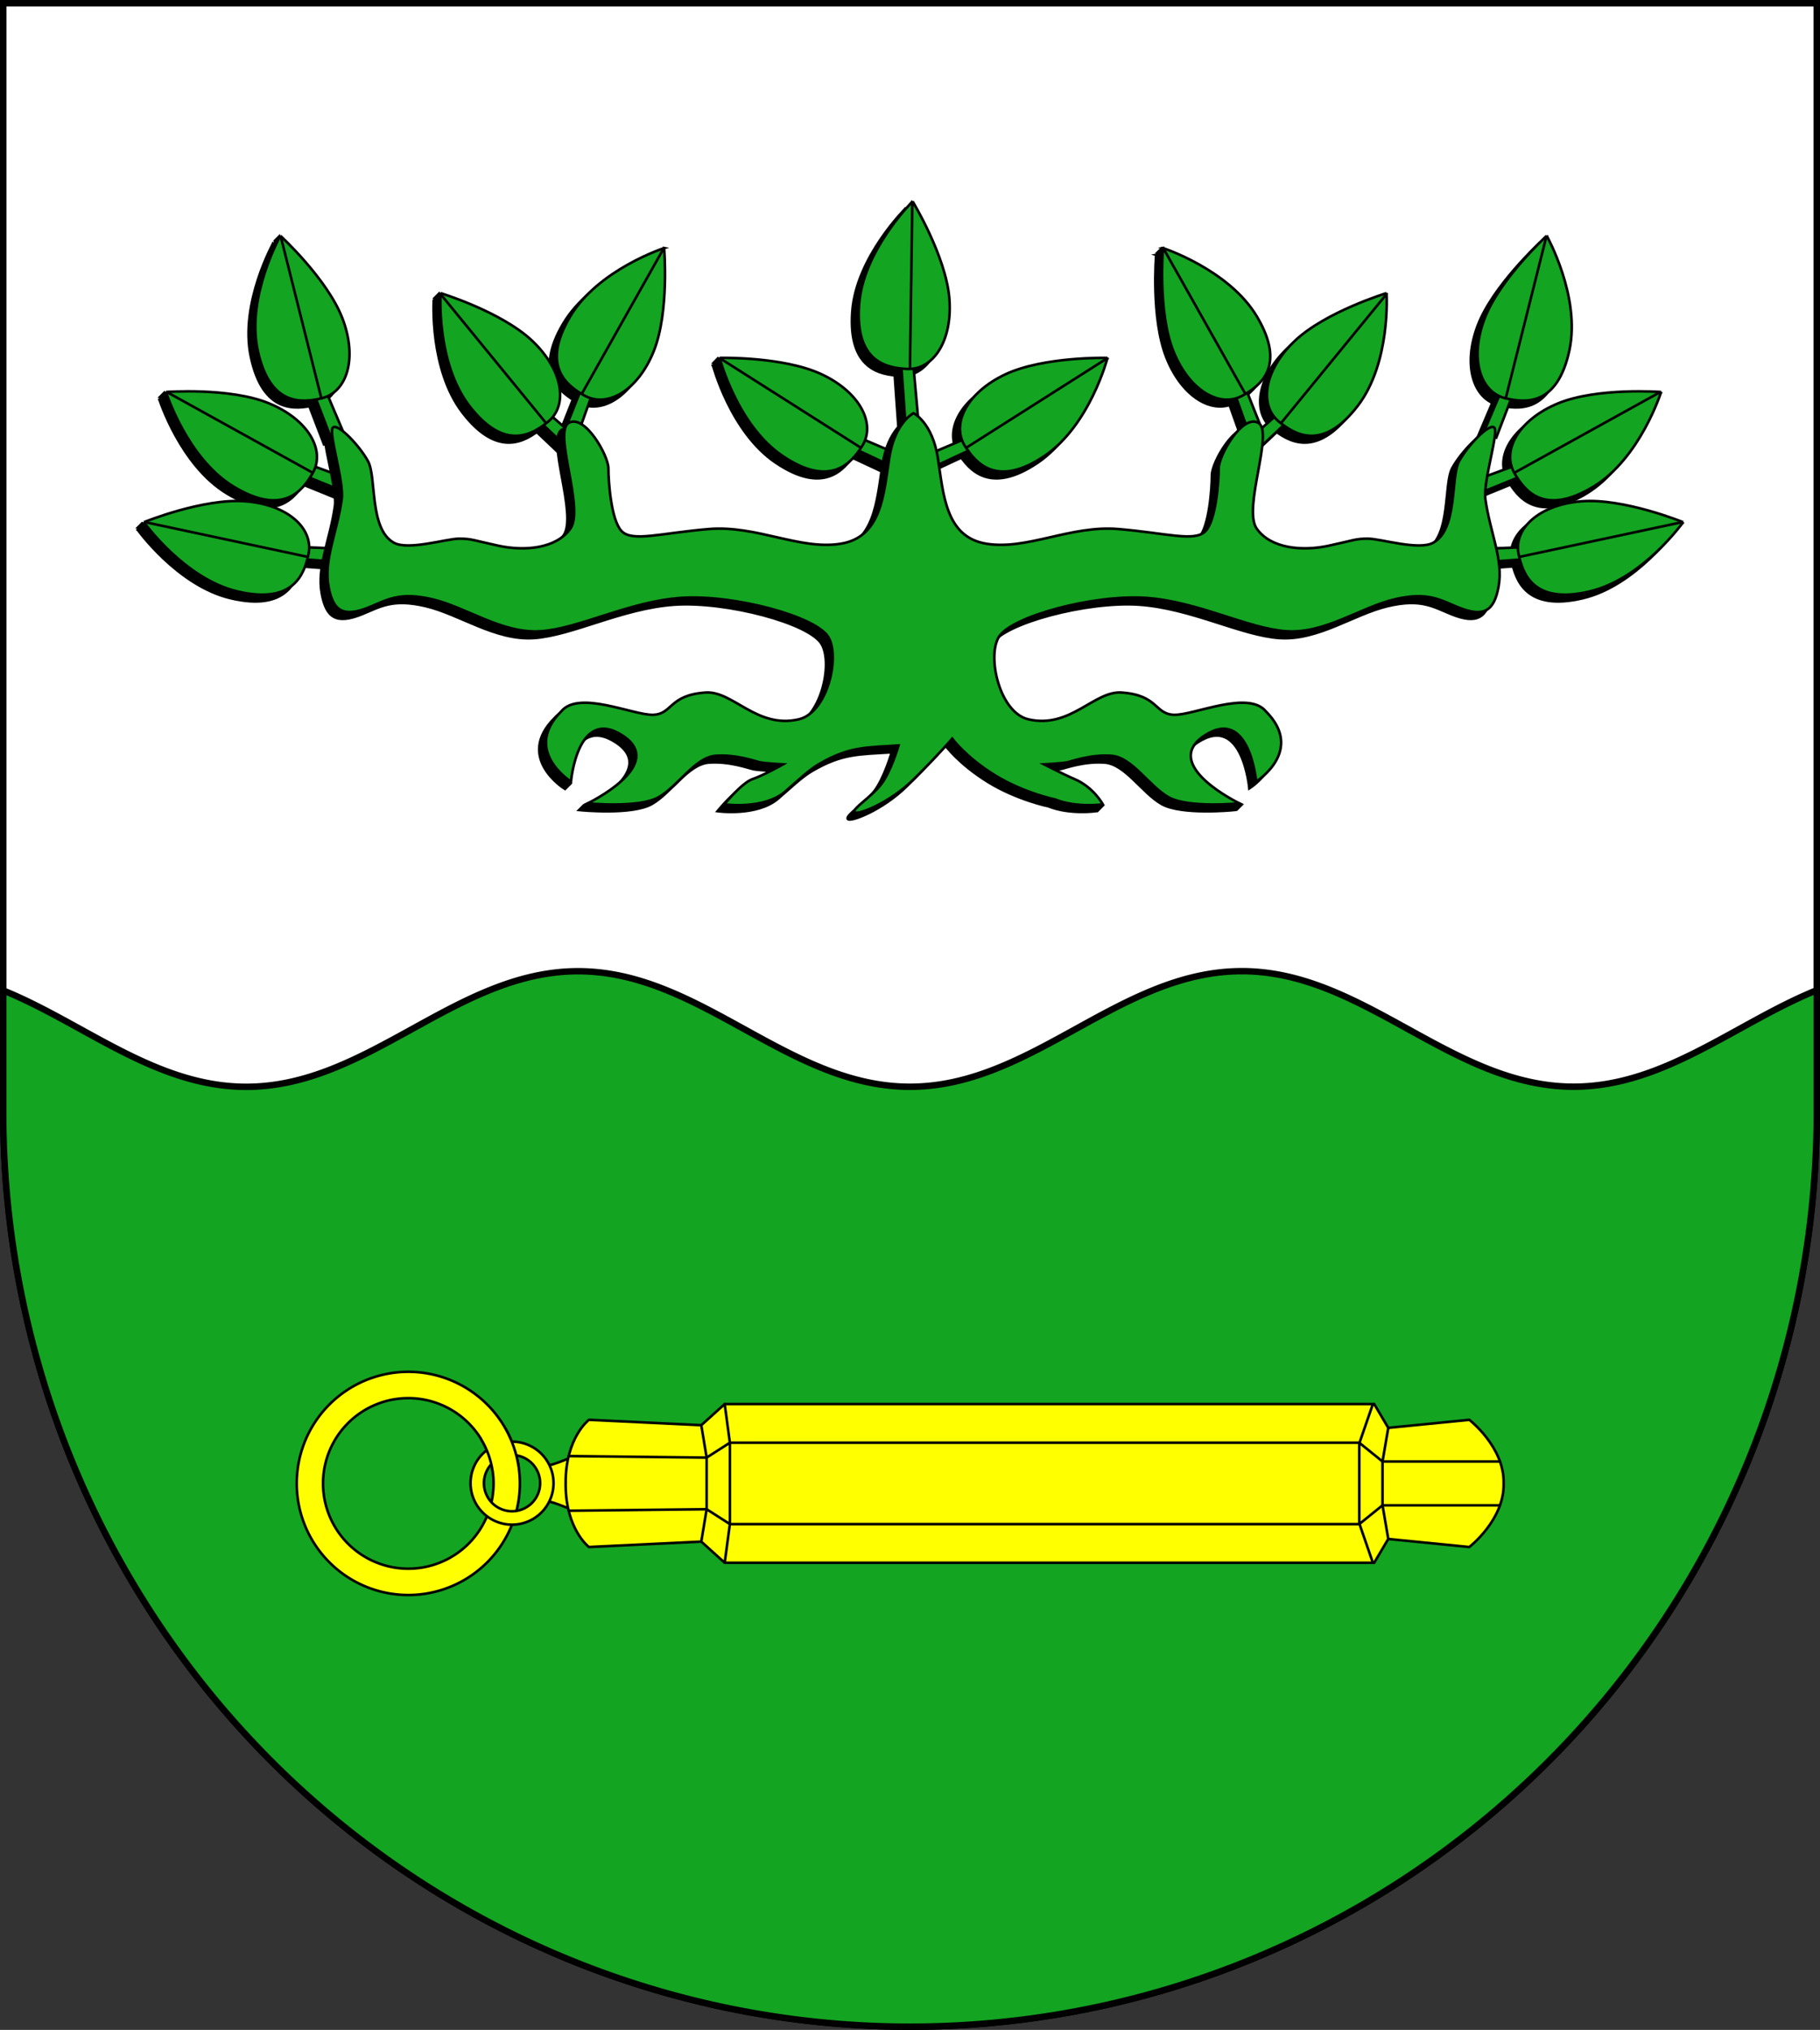 <?xml version="1.0" encoding="UTF-8" standalone="no"?>
<!-- Created with Inkscape (http://www.inkscape.org/) -->

<svg
   width="141.449mm"
   height="157.737mm"
   viewBox="0 0 141.449 157.737"
   version="1.1"
   id="svg7777"
   inkscape:version="1.2.2 (732a01da63, 2022-12-09)"
   sodipodi:docname="Wappen Offenbüttel2.svg"
   xmlns:inkscape="http://www.inkscape.org/namespaces/inkscape"
   xmlns:sodipodi="http://sodipodi.sourceforge.net/DTD/sodipodi-0.dtd"
   xmlns="http://www.w3.org/2000/svg"
   xmlns:svg="http://www.w3.org/2000/svg">
  <rect x="0" y="0" width="141.449" height="157.737" fill="#333333" stroke="none"/>
  <sodipodi:namedview
     id="namedview7779"
     pagecolor="#ffffff"
     bordercolor="#666666"
     borderopacity="1.0"
     inkscape:showpageshadow="2"
     inkscape:pageopacity="0.0"
     inkscape:pagecheckerboard="0"
     inkscape:deskcolor="#d1d1d1"
     inkscape:document-units="mm"
     showgrid="false"
     inkscape:zoom="0.89785998"
     inkscape:cx="267.85914"
     inkscape:cy="299.0444"
     inkscape:current-layer="layer1"
     showguides="true" />
  <defs
     id="defs7774" />
  <g
     inkscape:label="Ebene 1"
     inkscape:groupmode="layer"
     id="layer1"
     transform="translate(-540.894,-72.148)">
    <g
       id="g9380">
      <path
         id="path6201"
         style="fill:#ffffff;fill-opacity:1;stroke:#000000;stroke-width:0.5;stroke-linecap:round;stroke-dasharray:none"
         d="m 541.144,72.398 v 86.134 a 70.475,71.104 0 0 0 70.475,71.104 70.475,71.104 0 0 0 70.474,-71.104 V 72.398 Z" />
      <path
         id="path845"
         style="fill:#13a421;fill-opacity:1;stroke:#000000;stroke-width:0.5;stroke-dasharray:none"
         d="m 637.4,147.615 c -9.493,7.8e-4 -16.295,8.98 -25.788,8.981 -9.493,7.8e-4 -16.299,-8.978 -25.792,-8.977 -9.493,7.9e-4 -16.294,8.981 -25.787,8.981 -7.043,6.6e-4 -12.609,-4.937 -18.889,-7.487 v 9.418 a 70.475,71.104 0 0 0 70.475,71.104 70.475,71.104 0 0 0 70.474,-71.104 v -9.438 c -6.285,2.55 -11.852,7.497 -18.901,7.498 -9.493,8.9e-4 -16.3,-8.978 -25.792,-8.977 z" />
      <g
         id="g1633"
         transform="rotate(-90,467.418,15.821)">
        <g
           id="g1592">
          <path
             id="path1539"
             style="fill:#ffff00;stroke:#000000;stroke-width:0.2;stroke-linecap:round;stroke-dasharray:none"
             d="m 294.404,131.412 c 0,0 0.236,0.079 -0.236,1.337 -0.472,1.258 -0.826,2.025 -0.826,2.025 h 2.477 2.477 c 0,0 -0.354,-0.767 -0.826,-2.025 -0.472,-1.258 -0.236,-1.337 -0.236,-1.337 l -1.416,0.512 z" />
          <path
             id="path1346"
             style="fill:#ffff00;stroke:#000000;stroke-width:0.2;stroke-linecap:round;stroke-dasharray:none"
             d="m 295.656,133.259 c -3.419,0.029 -4.777,1.808 -4.777,1.808 l 0.419,8.734 4.523,1.308 4.523,-1.308 0.419,-8.734 c 0,0 -1.402,-1.835 -4.942,-1.808 -0.055,-4.4e-4 -0.11,-4.6e-4 -0.164,0 z" />
          <path
             id="path1137"
             style="fill:#ffff00;stroke:#000000;stroke-width:0.2;stroke-linecap:round;stroke-dasharray:none"
             d="m 295.82,195.747 -4.317,1.444 -0.625,6.298 c 0,0 2.111,2.739 4.942,2.67 2.831,0.07 4.942,-2.67 4.942,-2.67 l -0.625,-6.298 z"
             sodipodi:nodetypes="ccccccc" />
          <path
             style="fill:#ffff00;stroke:none;stroke-width:0.2;stroke-linecap:round;stroke-dasharray:none"
             d="m 289.636,195.998 3.038,-1.042 6.273,-0.029 3.028,1.052 0.01,0.118 -1.878,1.091 -8.558,0.027 -1.727,-1.079 -0.167,-0.02 z"
             id="path1260"
             sodipodi:nodetypes="cccccccccc" />
          <path
             id="path980"
             style="fill:#ffff00;stroke:#000000;stroke-width:0.2;stroke-linecap:round;stroke-dasharray:none"
             d="m 291.297,143.801 -1.643,1.819 v 50.376 l 3.059,-1.057 h 3.107 3.107 l 3.059,1.057 v -50.376 l -1.643,-1.819 -2.517,0.415 h -2.006 -2.006 z" />
          <path
             style="fill:none;stroke:#000000;stroke-width:0.2;stroke-linecap:round;stroke-dasharray:none"
             d="m 301.986,145.619 -3.003,0.404 h -3.162 -3.162 l -3.003,-0.404"
             id="path991"
             sodipodi:nodetypes="ccccc" />
          <path
             style="fill:none;stroke:#000000;stroke-width:0.2;stroke-linecap:round;stroke-dasharray:none"
             d="m 293.815,144.215 -1.157,1.808 v 48.935"
             id="path1103" />
          <path
             style="fill:none;stroke:#000000;stroke-width:0.2;stroke-linecap:round;stroke-dasharray:none"
             d="m 297.826,144.215 1.157,1.808 v 48.935"
             id="path1105"
             inkscape:transform-center-x="-2.5839058"
             inkscape:transform-center-y="2.1630032" />
          <path
             style="fill:none;stroke:#000000;stroke-width:0.2;stroke-linecap:round;stroke-dasharray:none"
             d="m 301.986,196.1 -1.849,1.091 -2.614,-0.445 h -1.702 -1.702 l -2.614,0.445 -1.849,-1.091"
             id="path1111"
             sodipodi:nodetypes="ccccccc" />
          <path
             style="fill:none;stroke:#000000;stroke-width:0.2;stroke-linecap:round;stroke-dasharray:none"
             d="m 292.658,194.938 1.46,1.808"
             id="path1113" />
          <path
             style="fill:none;stroke:#000000;stroke-width:0.2;stroke-linecap:round;stroke-dasharray:none"
             d="m 298.982,194.938 -1.46,1.808"
             id="path1115"
             inkscape:transform-center-x="-2.4322758"
             inkscape:transform-center-y="3.1701829" />
          <path
             style="fill:none;stroke:#000000;stroke-width:0.2;stroke-linecap:round;stroke-dasharray:none"
             d="m 294.118,196.746 v 9.127"
             id="path1318" />
          <path
             style="fill:none;stroke:#000000;stroke-width:0.2;stroke-linecap:round;stroke-dasharray:none"
             d="m 297.522,196.746 v 9.127"
             id="path1320"
             inkscape:transform-center-x="-1.7022908"
             inkscape:transform-center-y="-0.27808622" />
          <path
             style="fill:none;stroke:#000000;stroke-width:0.2;stroke-linecap:round;stroke-dasharray:none"
             d="m 293.815,144.216 -0.118,-10.722"
             id="path1356" />
          <path
             style="fill:none;stroke:#000000;stroke-width:0.2;stroke-linecap:round;stroke-dasharray:none"
             d="m 297.826,144.216 0.118,-10.722"
             id="path1358"
             inkscape:transform-center-x="-2.0643458"
             inkscape:transform-center-y="1.6129001" />
          <path
             id="path1438"
             style="fill:#ffff00;stroke:#000000;stroke-width:0.2;stroke-linecap:round;stroke-dasharray:none"
             d="m 295.82,112.358 a 8.672,8.672 0 0 0 -8.672,8.672 8.672,8.672 0 0 0 8.672,8.672 8.672,8.672 0 0 0 8.672,-8.672 8.672,8.672 0 0 0 -8.672,-8.672 z m 0,2.045 a 6.627,6.627 0 0 1 6.626,6.626 6.627,6.627 0 0 1 -6.626,6.626 6.627,6.627 0 0 1 -6.626,-6.626 6.627,6.627 0 0 1 6.626,-6.626 z" />
          <path
             id="path1495"
             style="fill:#ffff00;stroke:#000000;stroke-width:0.2;stroke-linecap:round;stroke-dasharray:none"
             d="m 295.84,125.867 a 3.225,3.225 0 0 0 -3.225,3.225 3.225,3.225 0 0 0 3.225,3.225 3.225,3.225 0 0 0 3.225,-3.225 3.225,3.225 0 0 0 -3.225,-3.225 z m 0,1.042 a 2.183,2.183 0 0 1 2.183,2.183 2.183,2.183 0 0 1 -2.183,2.183 2.183,2.183 0 0 1 -2.183,-2.183 2.183,2.183 0 0 1 2.183,-2.183 z" />
          <path
             id="path1500"
             style="fill:#ffff00;stroke:#000000;stroke-width:0.2;stroke-linecap:round;stroke-dasharray:none"
             d="m 299.294,126.666 c -0.785,0.483 -1.662,0.798 -2.575,0.923 l 0.46,2.006 c 1.009,-0.16 1.982,-0.498 2.874,-0.997"
             sodipodi:nodetypes="cccc" />
          <path
             style="fill:#ffff00;stroke:none;stroke-width:0.2;stroke-linecap:round;stroke-dasharray:none"
             d="m 296.581,127.713 c 0.007,0 0.353,-0.052 0.353,-0.052 l 0.368,1.812 -0.338,0.053 z"
             id="path1505" />
        </g>
      </g>
      <g
         id="g9242">
        <g
           id="g6016"
           transform="translate(507.556,1.295)">
          <g
             id="g5867">
            <g
               id="g5779"
               transform="rotate(-26.505,87.77,48.703)"
               style="fill:#000000;fill-opacity:1;stroke:#000000">
              <path
                 style="fill:#000000;fill-opacity:1;stroke:#000000;stroke-width:0.2;stroke-linecap:round;stroke-dasharray:none"
                 d="m 78.556,100.953 -1.876,4.539 0.943,0.4 1.834,-4.686 z"
                 id="path5775"
                 sodipodi:nodetypes="ccccc" />
              <path
                 style="fill:#000000;fill-opacity:1;stroke:#000000;stroke-width:0.2;stroke-linecap:round;stroke-dasharray:none"
                 d="m 84.955,90.128 c 0,0 -5.146,1.674 -7.314,5.339 -2.292,3.875 -0.222,5.367 1.112,6.118 1.788,1.006 4.171,-0.389 5.395,-3.448 1.224,-3.059 0.806,-8.009 0.806,-8.009 z"
                 id="path5777"
                 sodipodi:nodetypes="csssc" />
            </g>
            <g
               id="g4631"
               transform="rotate(-26.505,86.911,47.315)"
               style="fill:#13a421;fill-opacity:1;stroke:#000000">
              <path
                 style="fill:#13a421;fill-opacity:1;stroke:#000000;stroke-width:0.2;stroke-linecap:round;stroke-dasharray:none"
                 d="m 78.556,100.953 -1.876,4.539 0.943,0.4 1.834,-4.686 z"
                 id="path4627"
                 sodipodi:nodetypes="ccccc" />
              <path
                 style="fill:#13a421;fill-opacity:1;stroke:#000000;stroke-width:0.2;stroke-linecap:round;stroke-dasharray:none"
                 d="m 84.955,90.128 c 0,0 -5.146,1.674 -7.314,5.339 -2.292,3.875 -0.222,5.367 1.112,6.118 1.788,1.006 4.171,-0.389 5.395,-3.448 1.224,-3.059 0.806,-8.009 0.806,-8.009 z"
                 id="path4629"
                 sodipodi:nodetypes="csssc" />
            </g>
            <g
               id="g5290"
               style="fill:#000000;stroke:#000000"
               transform="translate(-0.529,0.529)">
              <g
                 id="g5250"
                 inkscape:transform-center-x="-30.347786"
                 inkscape:transform-center-y="21.053259"
                 transform="matrix(-1,0,0,1,208.676,0)"
                 style="fill:#000000;stroke:#000000">
                <g
                   id="g5218"
                   style="fill:#000000;fill-opacity:1;stroke:#000000">
                  <path
                     style="fill:#000000;fill-opacity:1;stroke:#000000;stroke-width:0.2;stroke-linecap:round;stroke-dasharray:none"
                     d="m 78.556,100.953 -1.336,3.369 0.974,0.427 1.263,-3.542 z"
                     id="path5214"
                     sodipodi:nodetypes="ccccc" />
                  <path
                     style="fill:#000000;fill-opacity:1;stroke:#000000;stroke-width:0.2;stroke-linecap:round;stroke-dasharray:none"
                     d="m 84.955,90.128 c 0,0 -5.146,1.674 -7.314,5.339 -2.292,3.875 -0.222,5.367 1.112,6.118 1.788,1.006 4.171,-0.389 5.395,-3.448 1.224,-3.059 0.806,-8.009 0.806,-8.009 z"
                     id="path5216"
                     sodipodi:nodetypes="csssc" />
                </g>
                <g
                   id="g5224"
                   transform="rotate(-68.222,78.851,104.706)"
                   style="fill:#000000;fill-opacity:1;stroke:#000000">
                  <path
                     style="fill:#000000;fill-opacity:1;stroke:#000000;stroke-width:0.2;stroke-linecap:round;stroke-dasharray:none"
                     d="m 78.556,100.953 -1.336,3.369 0.974,0.427 1.263,-3.542 z"
                     id="path5220"
                     sodipodi:nodetypes="ccccc" />
                  <path
                     style="fill:#000000;fill-opacity:1;stroke:#000000;stroke-width:0.2;stroke-linecap:round;stroke-dasharray:none"
                     d="m 84.955,90.128 c 0,0 -5.146,1.674 -7.314,5.339 -2.292,3.875 -0.222,5.367 1.112,6.118 1.788,1.006 4.171,-0.389 5.395,-3.448 1.224,-3.059 0.806,-8.009 0.806,-8.009 z"
                     id="path5222"
                     sodipodi:nodetypes="csssc" />
                </g>
                <g
                   id="g5230"
                   transform="rotate(-42.617,68.819,127.883)"
                   style="fill:#000000;fill-opacity:1;stroke:#000000">
                  <path
                     style="fill:#000000;fill-opacity:1;stroke:#000000;stroke-width:0.2;stroke-linecap:round;stroke-dasharray:none"
                     d="m 78.556,100.953 -1.336,3.369 0.974,0.427 1.263,-3.542 z"
                     id="path5226"
                     sodipodi:nodetypes="ccccc" />
                  <path
                     style="fill:#000000;fill-opacity:1;stroke:#000000;stroke-width:0.2;stroke-linecap:round;stroke-dasharray:none"
                     d="m 84.955,90.128 c 0,0 -5.146,1.674 -7.314,5.339 -2.292,3.875 -0.222,5.367 1.112,6.118 1.788,1.006 4.171,-0.389 5.395,-3.448 1.224,-3.059 0.806,-8.009 0.806,-8.009 z"
                     id="path5228"
                     sodipodi:nodetypes="csssc" />
                </g>
                <g
                   id="g5236"
                   transform="rotate(-89.465,71.241,115.26)"
                   style="fill:#000000;fill-opacity:1;stroke:#000000">
                  <path
                     style="fill:#000000;fill-opacity:1;stroke:#000000;stroke-width:0.2;stroke-linecap:round;stroke-dasharray:none"
                     d="m 78.556,100.953 -1.336,3.369 0.974,0.427 1.263,-3.542 z"
                     id="path5232"
                     sodipodi:nodetypes="ccccc" />
                  <path
                     style="fill:#000000;fill-opacity:1;stroke:#000000;stroke-width:0.2;stroke-linecap:round;stroke-dasharray:none"
                     d="m 84.955,90.128 c 0,0 -5.146,1.674 -7.314,5.339 -2.292,3.875 -0.222,5.367 1.112,6.118 1.788,1.006 4.171,-0.389 5.395,-3.448 1.224,-3.059 0.806,-8.009 0.806,-8.009 z"
                     id="path5234"
                     sodipodi:nodetypes="csssc" />
                </g>
                <g
                   id="g5242"
                   transform="rotate(-107.383,72.566,115.633)"
                   style="fill:#000000;fill-opacity:1;stroke:#000000">
                  <path
                     style="fill:#000000;fill-opacity:1;stroke:#000000;stroke-width:0.2;stroke-linecap:round;stroke-dasharray:none"
                     d="m 78.556,100.953 -1.336,3.369 0.974,0.427 1.263,-3.542 z"
                     id="path5238"
                     sodipodi:nodetypes="ccccc" />
                  <path
                     style="fill:#000000;fill-opacity:1;stroke:#000000;stroke-width:0.2;stroke-linecap:round;stroke-dasharray:none"
                     d="m 84.955,90.128 c 0,0 -5.146,1.674 -7.314,5.339 -2.292,3.875 -0.222,5.367 1.112,6.118 1.788,1.006 4.171,-0.389 5.395,-3.448 1.224,-3.059 0.806,-8.009 0.806,-8.009 z"
                     id="path5240"
                     sodipodi:nodetypes="csssc" />
                </g>
                <g
                   id="g5248"
                   transform="rotate(-86.584,91.638,92.108)"
                   style="fill:#000000;fill-opacity:1;stroke:#000000">
                  <path
                     style="fill:#000000;fill-opacity:1;stroke:#000000;stroke-width:0.2;stroke-linecap:round;stroke-dasharray:none"
                     d="m 78.556,100.953 -1.336,3.369 0.974,0.427 1.263,-3.542 z"
                     id="path5244"
                     sodipodi:nodetypes="ccccc" />
                  <path
                     style="fill:#000000;fill-opacity:1;stroke:#000000;stroke-width:0.2;stroke-linecap:round;stroke-dasharray:none"
                     d="m 84.955,90.128 c 0,0 -5.146,1.674 -7.314,5.339 -2.292,3.875 -0.222,5.367 1.112,6.118 1.788,1.006 4.171,-0.389 5.395,-3.448 1.224,-3.059 0.806,-8.009 0.806,-8.009 z"
                     id="path5246"
                     sodipodi:nodetypes="csssc" />
                </g>
              </g>
              <g
                 id="g5288"
                 style="fill:#000000;stroke:#000000">
                <g
                   id="g5256"
                   style="fill:#000000;fill-opacity:1;stroke:#000000">
                  <path
                     style="fill:#000000;fill-opacity:1;stroke:#000000;stroke-width:0.2;stroke-linecap:round;stroke-dasharray:none"
                     d="m 78.556,100.953 -1.336,3.369 0.974,0.427 1.263,-3.542 z"
                     id="path5252"
                     sodipodi:nodetypes="ccccc" />
                  <path
                     style="fill:#000000;fill-opacity:1;stroke:#000000;stroke-width:0.2;stroke-linecap:round;stroke-dasharray:none"
                     d="m 84.955,90.128 c 0,0 -5.146,1.674 -7.314,5.339 -2.292,3.875 -0.222,5.367 1.112,6.118 1.788,1.006 4.171,-0.389 5.395,-3.448 1.224,-3.059 0.806,-8.009 0.806,-8.009 z"
                     id="path5254"
                     sodipodi:nodetypes="csssc" />
                </g>
                <g
                   id="g5262"
                   transform="rotate(-68.222,78.851,104.706)"
                   style="fill:#000000;fill-opacity:1;stroke:#000000">
                  <path
                     style="fill:#000000;fill-opacity:1;stroke:#000000;stroke-width:0.2;stroke-linecap:round;stroke-dasharray:none"
                     d="m 78.556,100.953 -1.336,3.369 0.974,0.427 1.263,-3.542 z"
                     id="path5258"
                     sodipodi:nodetypes="ccccc" />
                  <path
                     style="fill:#000000;fill-opacity:1;stroke:#000000;stroke-width:0.2;stroke-linecap:round;stroke-dasharray:none"
                     d="m 84.955,90.128 c 0,0 -5.146,1.674 -7.314,5.339 -2.292,3.875 -0.222,5.367 1.112,6.118 1.788,1.006 4.171,-0.389 5.395,-3.448 1.224,-3.059 0.806,-8.009 0.806,-8.009 z"
                     id="path5260"
                     sodipodi:nodetypes="csssc" />
                </g>
                <g
                   id="g5268"
                   transform="rotate(-42.617,68.819,127.883)"
                   style="fill:#000000;fill-opacity:1;stroke:#000000">
                  <path
                     style="fill:#000000;fill-opacity:1;stroke:#000000;stroke-width:0.2;stroke-linecap:round;stroke-dasharray:none"
                     d="m 78.556,100.953 -1.336,3.369 0.974,0.427 1.263,-3.542 z"
                     id="path5264"
                     sodipodi:nodetypes="ccccc" />
                  <path
                     style="fill:#000000;fill-opacity:1;stroke:#000000;stroke-width:0.2;stroke-linecap:round;stroke-dasharray:none"
                     d="m 84.955,90.128 c 0,0 -5.146,1.674 -7.314,5.339 -2.292,3.875 -0.222,5.367 1.112,6.118 1.788,1.006 4.171,-0.389 5.395,-3.448 1.224,-3.059 0.806,-8.009 0.806,-8.009 z"
                     id="path5266"
                     sodipodi:nodetypes="csssc" />
                </g>
                <g
                   id="g5274"
                   transform="rotate(-89.465,71.241,115.26)"
                   style="fill:#000000;fill-opacity:1;stroke:#000000">
                  <path
                     style="fill:#000000;fill-opacity:1;stroke:#000000;stroke-width:0.2;stroke-linecap:round;stroke-dasharray:none"
                     d="m 78.556,100.953 -1.336,3.369 0.974,0.427 1.263,-3.542 z"
                     id="path5270"
                     sodipodi:nodetypes="ccccc" />
                  <path
                     style="fill:#000000;fill-opacity:1;stroke:#000000;stroke-width:0.2;stroke-linecap:round;stroke-dasharray:none"
                     d="m 84.955,90.128 c 0,0 -5.146,1.674 -7.314,5.339 -2.292,3.875 -0.222,5.367 1.112,6.118 1.788,1.006 4.171,-0.389 5.395,-3.448 1.224,-3.059 0.806,-8.009 0.806,-8.009 z"
                     id="path5272"
                     sodipodi:nodetypes="csssc" />
                </g>
                <g
                   id="g5280"
                   transform="rotate(-107.383,72.566,115.633)"
                   style="fill:#000000;fill-opacity:1;stroke:#000000">
                  <path
                     style="fill:#000000;fill-opacity:1;stroke:#000000;stroke-width:0.2;stroke-linecap:round;stroke-dasharray:none"
                     d="m 78.556,100.953 -1.336,3.369 0.974,0.427 1.263,-3.542 z"
                     id="path5276"
                     sodipodi:nodetypes="ccccc" />
                  <path
                     style="fill:#000000;fill-opacity:1;stroke:#000000;stroke-width:0.2;stroke-linecap:round;stroke-dasharray:none"
                     d="m 84.955,90.128 c 0,0 -5.146,1.674 -7.314,5.339 -2.292,3.875 -0.222,5.367 1.112,6.118 1.788,1.006 4.171,-0.389 5.395,-3.448 1.224,-3.059 0.806,-8.009 0.806,-8.009 z"
                     id="path5278"
                     sodipodi:nodetypes="csssc" />
                </g>
                <g
                   id="g5286"
                   transform="rotate(-86.584,91.638,92.108)"
                   style="fill:#000000;fill-opacity:1;stroke:#000000">
                  <path
                     style="fill:#000000;fill-opacity:1;stroke:#000000;stroke-width:0.2;stroke-linecap:round;stroke-dasharray:none"
                     d="m 78.556,100.953 -1.336,3.369 0.974,0.427 1.263,-3.542 z"
                     id="path5282"
                     sodipodi:nodetypes="ccccc" />
                  <path
                     style="fill:#000000;fill-opacity:1;stroke:#000000;stroke-width:0.2;stroke-linecap:round;stroke-dasharray:none"
                     d="m 84.955,90.128 c 0,0 -5.146,1.674 -7.314,5.339 -2.292,3.875 -0.222,5.367 1.112,6.118 1.788,1.006 4.171,-0.389 5.395,-3.448 1.224,-3.059 0.806,-8.009 0.806,-8.009 z"
                     id="path5284"
                     sodipodi:nodetypes="csssc" />
                </g>
              </g>
            </g>
            <g
               id="g5212">
              <g
                 id="g5172"
                 inkscape:transform-center-x="-30.347786"
                 inkscape:transform-center-y="21.053259"
                 transform="matrix(-1,0,0,1,208.676,0)">
                <g
                   id="g5140"
                   style="fill:#13a421;fill-opacity:1;stroke:#000000">
                  <path
                     style="fill:#13a421;fill-opacity:1;stroke:#000000;stroke-width:0.2;stroke-linecap:round;stroke-dasharray:none"
                     d="m 78.556,100.953 -1.336,3.369 0.974,0.427 1.263,-3.542 z"
                     id="path5136"
                     sodipodi:nodetypes="ccccc" />
                  <path
                     style="fill:#13a421;fill-opacity:1;stroke:#000000;stroke-width:0.2;stroke-linecap:round;stroke-dasharray:none"
                     d="m 84.955,90.128 c 0,0 -5.146,1.674 -7.314,5.339 -2.292,3.875 -0.222,5.367 1.112,6.118 1.788,1.006 4.171,-0.389 5.395,-3.448 1.224,-3.059 0.806,-8.009 0.806,-8.009 z"
                     id="path5138"
                     sodipodi:nodetypes="csssc" />
                </g>
                <g
                   id="g5146"
                   transform="rotate(-68.222,78.851,104.706)"
                   style="fill:#13a421;fill-opacity:1;stroke:#000000">
                  <path
                     style="fill:#13a421;fill-opacity:1;stroke:#000000;stroke-width:0.2;stroke-linecap:round;stroke-dasharray:none"
                     d="m 78.556,100.953 -1.336,3.369 0.974,0.427 1.263,-3.542 z"
                     id="path5142"
                     sodipodi:nodetypes="ccccc" />
                  <path
                     style="fill:#13a421;fill-opacity:1;stroke:#000000;stroke-width:0.2;stroke-linecap:round;stroke-dasharray:none"
                     d="m 84.955,90.128 c 0,0 -5.146,1.674 -7.314,5.339 -2.292,3.875 -0.222,5.367 1.112,6.118 1.788,1.006 4.171,-0.389 5.395,-3.448 1.224,-3.059 0.806,-8.009 0.806,-8.009 z"
                     id="path5144"
                     sodipodi:nodetypes="csssc" />
                </g>
                <g
                   id="g5152"
                   transform="rotate(-42.617,68.819,127.883)"
                   style="fill:#13a421;fill-opacity:1;stroke:#000000">
                  <path
                     style="fill:#13a421;fill-opacity:1;stroke:#000000;stroke-width:0.2;stroke-linecap:round;stroke-dasharray:none"
                     d="m 78.556,100.953 -1.336,3.369 0.974,0.427 1.263,-3.542 z"
                     id="path5148"
                     sodipodi:nodetypes="ccccc" />
                  <path
                     style="fill:#13a421;fill-opacity:1;stroke:#000000;stroke-width:0.2;stroke-linecap:round;stroke-dasharray:none"
                     d="m 84.955,90.128 c 0,0 -5.146,1.674 -7.314,5.339 -2.292,3.875 -0.222,5.367 1.112,6.118 1.788,1.006 4.171,-0.389 5.395,-3.448 1.224,-3.059 0.806,-8.009 0.806,-8.009 z"
                     id="path5150"
                     sodipodi:nodetypes="csssc" />
                </g>
                <g
                   id="g5158"
                   transform="rotate(-89.465,71.241,115.26)"
                   style="fill:#13a421;fill-opacity:1;stroke:#000000">
                  <path
                     style="fill:#13a421;fill-opacity:1;stroke:#000000;stroke-width:0.2;stroke-linecap:round;stroke-dasharray:none"
                     d="m 78.556,100.953 -1.336,3.369 0.974,0.427 1.263,-3.542 z"
                     id="path5154"
                     sodipodi:nodetypes="ccccc" />
                  <path
                     style="fill:#13a421;fill-opacity:1;stroke:#000000;stroke-width:0.2;stroke-linecap:round;stroke-dasharray:none"
                     d="m 84.955,90.128 c 0,0 -5.146,1.674 -7.314,5.339 -2.292,3.875 -0.222,5.367 1.112,6.118 1.788,1.006 4.171,-0.389 5.395,-3.448 1.224,-3.059 0.806,-8.009 0.806,-8.009 z"
                     id="path5156"
                     sodipodi:nodetypes="csssc" />
                </g>
                <g
                   id="g5164"
                   transform="rotate(-107.383,72.566,115.633)"
                   style="fill:#13a421;fill-opacity:1;stroke:#000000">
                  <path
                     style="fill:#13a421;fill-opacity:1;stroke:#000000;stroke-width:0.2;stroke-linecap:round;stroke-dasharray:none"
                     d="m 78.556,100.953 -1.336,3.369 0.974,0.427 1.263,-3.542 z"
                     id="path5160"
                     sodipodi:nodetypes="ccccc" />
                  <path
                     style="fill:#13a421;fill-opacity:1;stroke:#000000;stroke-width:0.2;stroke-linecap:round;stroke-dasharray:none"
                     d="m 84.955,90.128 c 0,0 -5.146,1.674 -7.314,5.339 -2.292,3.875 -0.222,5.367 1.112,6.118 1.788,1.006 4.171,-0.389 5.395,-3.448 1.224,-3.059 0.806,-8.009 0.806,-8.009 z"
                     id="path5162"
                     sodipodi:nodetypes="csssc" />
                </g>
                <g
                   id="g5170"
                   transform="rotate(-86.584,91.638,92.108)"
                   style="fill:#13a421;fill-opacity:1;stroke:#000000">
                  <path
                     style="fill:#13a421;fill-opacity:1;stroke:#000000;stroke-width:0.2;stroke-linecap:round;stroke-dasharray:none"
                     d="m 78.556,100.953 -1.336,3.369 0.974,0.427 1.263,-3.542 z"
                     id="path5166"
                     sodipodi:nodetypes="ccccc" />
                  <path
                     style="fill:#13a421;fill-opacity:1;stroke:#000000;stroke-width:0.2;stroke-linecap:round;stroke-dasharray:none"
                     d="m 84.955,90.128 c 0,0 -5.146,1.674 -7.314,5.339 -2.292,3.875 -0.222,5.367 1.112,6.118 1.788,1.006 4.171,-0.389 5.395,-3.448 1.224,-3.059 0.806,-8.009 0.806,-8.009 z"
                     id="path5168"
                     sodipodi:nodetypes="csssc" />
                </g>
              </g>
              <g
                 id="g5134">
                <g
                   id="g4595"
                   style="fill:#13a421;fill-opacity:1;stroke:#000000">
                  <path
                     style="fill:#13a421;fill-opacity:1;stroke:#000000;stroke-width:0.2;stroke-linecap:round;stroke-dasharray:none"
                     d="m 78.556,100.953 -1.336,3.369 0.974,0.427 1.263,-3.542 z"
                     id="path4591"
                     sodipodi:nodetypes="ccccc" />
                  <path
                     style="fill:#13a421;fill-opacity:1;stroke:#000000;stroke-width:0.2;stroke-linecap:round;stroke-dasharray:none"
                     d="m 84.955,90.128 c 0,0 -5.146,1.674 -7.314,5.339 -2.292,3.875 -0.222,5.367 1.112,6.118 1.788,1.006 4.171,-0.389 5.395,-3.448 1.224,-3.059 0.806,-8.009 0.806,-8.009 z"
                     id="path4535"
                     sodipodi:nodetypes="csssc" />
                </g>
                <g
                   id="g4601"
                   transform="rotate(-68.222,78.851,104.706)"
                   style="fill:#13a421;fill-opacity:1;stroke:#000000">
                  <path
                     style="fill:#13a421;fill-opacity:1;stroke:#000000;stroke-width:0.2;stroke-linecap:round;stroke-dasharray:none"
                     d="m 78.556,100.953 -1.336,3.369 0.974,0.427 1.263,-3.542 z"
                     id="path4597"
                     sodipodi:nodetypes="ccccc" />
                  <path
                     style="fill:#13a421;fill-opacity:1;stroke:#000000;stroke-width:0.2;stroke-linecap:round;stroke-dasharray:none"
                     d="m 84.955,90.128 c 0,0 -5.146,1.674 -7.314,5.339 -2.292,3.875 -0.222,5.367 1.112,6.118 1.788,1.006 4.171,-0.389 5.395,-3.448 1.224,-3.059 0.806,-8.009 0.806,-8.009 z"
                     id="path4599"
                     sodipodi:nodetypes="csssc" />
                </g>
                <g
                   id="g4607"
                   transform="rotate(-42.617,68.819,127.883)"
                   style="fill:#13a421;fill-opacity:1;stroke:#000000">
                  <path
                     style="fill:#13a421;fill-opacity:1;stroke:#000000;stroke-width:0.2;stroke-linecap:round;stroke-dasharray:none"
                     d="m 78.556,100.953 -1.336,3.369 0.974,0.427 1.263,-3.542 z"
                     id="path4603"
                     sodipodi:nodetypes="ccccc" />
                  <path
                     style="fill:#13a421;fill-opacity:1;stroke:#000000;stroke-width:0.2;stroke-linecap:round;stroke-dasharray:none"
                     d="m 84.955,90.128 c 0,0 -5.146,1.674 -7.314,5.339 -2.292,3.875 -0.222,5.367 1.112,6.118 1.788,1.006 4.171,-0.389 5.395,-3.448 1.224,-3.059 0.806,-8.009 0.806,-8.009 z"
                     id="path4605"
                     sodipodi:nodetypes="csssc" />
                </g>
                <g
                   id="g4613"
                   transform="rotate(-89.465,71.241,115.26)"
                   style="fill:#13a421;fill-opacity:1;stroke:#000000">
                  <path
                     style="fill:#13a421;fill-opacity:1;stroke:#000000;stroke-width:0.2;stroke-linecap:round;stroke-dasharray:none"
                     d="m 78.556,100.953 -1.336,3.369 0.974,0.427 1.263,-3.542 z"
                     id="path4609"
                     sodipodi:nodetypes="ccccc" />
                  <path
                     style="fill:#13a421;fill-opacity:1;stroke:#000000;stroke-width:0.2;stroke-linecap:round;stroke-dasharray:none"
                     d="m 84.955,90.128 c 0,0 -5.146,1.674 -7.314,5.339 -2.292,3.875 -0.222,5.367 1.112,6.118 1.788,1.006 4.171,-0.389 5.395,-3.448 1.224,-3.059 0.806,-8.009 0.806,-8.009 z"
                     id="path4611"
                     sodipodi:nodetypes="csssc" />
                </g>
                <g
                   id="g4619"
                   transform="rotate(-107.383,72.566,115.633)"
                   style="fill:#13a421;fill-opacity:1;stroke:#000000">
                  <path
                     style="fill:#13a421;fill-opacity:1;stroke:#000000;stroke-width:0.2;stroke-linecap:round;stroke-dasharray:none"
                     d="m 78.556,100.953 -1.336,3.369 0.974,0.427 1.263,-3.542 z"
                     id="path4615"
                     sodipodi:nodetypes="ccccc" />
                  <path
                     style="fill:#13a421;fill-opacity:1;stroke:#000000;stroke-width:0.2;stroke-linecap:round;stroke-dasharray:none"
                     d="m 84.955,90.128 c 0,0 -5.146,1.674 -7.314,5.339 -2.292,3.875 -0.222,5.367 1.112,6.118 1.788,1.006 4.171,-0.389 5.395,-3.448 1.224,-3.059 0.806,-8.009 0.806,-8.009 z"
                     id="path4617"
                     sodipodi:nodetypes="csssc" />
                </g>
                <g
                   id="g4625"
                   transform="rotate(-86.584,91.638,92.108)"
                   style="fill:#13a421;fill-opacity:1;stroke:#000000">
                  <path
                     style="fill:#13a421;fill-opacity:1;stroke:#000000;stroke-width:0.2;stroke-linecap:round;stroke-dasharray:none"
                     d="m 78.556,100.953 -1.336,3.369 0.974,0.427 1.263,-3.542 z"
                     id="path4621"
                     sodipodi:nodetypes="ccccc" />
                  <path
                     style="fill:#13a421;fill-opacity:1;stroke:#000000;stroke-width:0.2;stroke-linecap:round;stroke-dasharray:none"
                     d="m 84.955,90.128 c 0,0 -5.146,1.674 -7.314,5.339 -2.292,3.875 -0.222,5.367 1.112,6.118 1.788,1.006 4.171,-0.389 5.395,-3.448 1.224,-3.059 0.806,-8.009 0.806,-8.009 z"
                     id="path4623"
                     sodipodi:nodetypes="csssc" />
                </g>
              </g>
            </g>
            <path
               id="path1786"
               style="fill:#000000;stroke:#000000;stroke-width:0.2;stroke-linecap:round;stroke-dasharray:none"
               d="m 103.809,103.488 c 0,0 -1.458,0.708 -1.89,3.5 -0.433,2.792 -0.59,6.135 -3.775,6.646 -3.186,0.511 -6.528,-1.455 -10.264,-1.141 -3.736,0.315 -5.939,1.023 -6.764,0.158 -0.826,-0.865 -1.023,-3.894 -1.023,-4.877 0,-0.983 -1.809,-4.208 -3.068,-3.539 -1.258,0.669 1.219,6.646 0.118,8.219 -1.101,1.573 -3.578,1.77 -5.584,1.337 -2.006,-0.433 -2.084,-0.551 -3.068,-0.551 -0.983,0 -3.945,0.936 -5.073,0.315 -1.927,-1.062 -1.338,-5.112 -2.006,-6.331 -0.669,-1.219 -2.281,-2.91 -2.714,-2.635 -0.433,0.275 0.865,4.168 0.669,5.584 -0.363,2.613 -1.413,4.683 -1.023,6.804 0.348,1.889 1.14,2.399 3.107,1.612 1.405,-0.562 2.36,-1.258 4.995,-0.629 2.635,0.629 5.388,2.674 8.377,2.477 2.989,-0.197 6.882,-2.32 10.933,-2.596 4.051,-0.275 10.51,1.442 11.444,3.068 0.905,1.573 -0.096,5.862 -2.32,6.371 -3.264,0.747 -5.105,-2.23 -7.236,-2.084 -2.871,0.197 -2.556,1.691 -4.09,1.73 -1.534,0.039 -5.741,-1.927 -7.118,-0.275 -3.068,3.068 0.747,5.467 0.747,5.467 0,0 0.511,-5.86 4.011,-3.579 3.5,2.281 -2.714,5.27 -2.714,5.27 0,0 3.972,0.393 5.506,-0.472 1.534,-0.865 2.832,-3.107 4.444,-3.225 1.612,-0.118 3.067,0.432 3.461,0.511 0.393,0.079 1.77,0.157 1.77,0.157 0,0 -1.534,0.865 -2.36,1.141 -0.826,0.275 -2.202,1.966 -2.202,1.966 0,0 3.067,0.433 4.719,-0.983 0.934,-0.801 1.824,-1.67 2.652,-2.152 2.338,-1.36 3.621,-1.274 6.172,-1.442 0,0 -0.584,2.03 -1.363,3.031 -0.779,1.001 -2.197,1.835 -2.058,2.141 0.139,0.306 2.697,-0.667 4.588,-2.531 1.891,-1.863 3.003,-3.17 3.003,-3.17 0,0 1.057,1.446 3.309,2.837 2.252,1.39 4.706,1.894 4.706,1.894 l -0.001,-0.002 c 1.65,0.664 3.694,0.377 3.694,0.377 0,0 -0.713,-1.335 -2.202,-1.966 -0.802,-0.34 -2.36,-1.141 -2.36,-1.141 0,0 1.376,-0.078 1.769,-0.157 0.393,-0.079 1.848,-0.629 3.461,-0.511 1.612,0.118 2.91,2.359 4.444,3.225 1.534,0.865 5.506,0.472 5.506,0.472 0,0 -6.214,-2.989 -2.714,-5.27 3.5,-2.281 4.012,3.579 4.012,3.579 0,0 3.815,-2.399 0.747,-5.467 -1.376,-1.652 -5.585,0.315 -7.118,0.275 -1.534,-0.039 -1.219,-1.534 -4.09,-1.73 -2.132,-0.146 -3.972,2.831 -7.236,2.084 -2.224,-0.509 -3.225,-4.798 -2.321,-6.371 0.935,-1.625 7.394,-3.343 11.444,-3.068 4.051,0.275 7.944,2.399 10.933,2.596 2.989,0.197 5.742,-1.848 8.377,-2.477 2.635,-0.629 3.589,0.067 4.995,0.629 1.966,0.787 2.759,0.277 3.107,-1.612 0.39,-2.121 -0.659,-4.191 -1.022,-6.804 -0.197,-1.416 1.101,-5.309 0.668,-5.584 -0.433,-0.275 -2.045,1.416 -2.714,2.635 -0.669,1.219 -0.079,5.27 -2.006,6.331 -1.128,0.622 -4.09,-0.315 -5.073,-0.315 -0.983,0 -1.062,0.118 -3.068,0.551 -2.006,0.433 -4.484,0.236 -5.585,-1.337 -1.101,-1.573 1.376,-7.551 0.118,-8.219 -1.258,-0.669 -3.068,2.556 -3.068,3.539 0,0.983 -0.196,4.012 -1.022,4.877 -0.826,0.865 -3.028,0.157 -6.764,-0.158 -3.736,-0.315 -7.079,1.652 -10.264,1.141 -3.186,-0.511 -3.343,-3.854 -3.775,-6.646 -0.433,-2.792 -1.89,-3.5 -1.89,-3.5 z"
               sodipodi:nodetypes="cssssssssssssssssssssssccscssccscsscssscscccsccsscsccsssssssssssssssssssssscc" />
            <path
               id="path1749"
               style="fill:#13a421;fill-opacity:1;stroke:#000000;stroke-width:0.2;stroke-linecap:round;stroke-dasharray:none"
               d="m 104.338,102.959 c 0,0 -1.458,0.708 -1.89,3.5 -0.433,2.792 -0.59,6.135 -3.775,6.646 -3.186,0.511 -6.528,-1.455 -10.264,-1.141 -3.736,0.315 -5.939,1.023 -6.764,0.158 -0.826,-0.865 -1.023,-3.894 -1.023,-4.877 0,-0.983 -1.809,-4.208 -3.068,-3.539 -1.258,0.669 1.219,6.646 0.118,8.219 -1.101,1.573 -3.578,1.77 -5.584,1.337 -2.006,-0.433 -2.084,-0.551 -3.068,-0.551 -0.983,0 -3.945,0.936 -5.073,0.315 -1.927,-1.062 -1.338,-5.112 -2.006,-6.331 -0.669,-1.219 -2.281,-2.91 -2.714,-2.635 -0.433,0.275 0.865,4.168 0.669,5.584 -0.363,2.613 -1.413,4.683 -1.023,6.804 0.348,1.889 1.14,2.399 3.107,1.612 1.405,-0.562 2.36,-1.258 4.995,-0.629 2.635,0.629 5.388,2.674 8.377,2.477 2.989,-0.197 6.882,-2.32 10.933,-2.596 4.051,-0.275 10.51,1.442 11.444,3.068 0.905,1.573 -0.096,5.862 -2.32,6.371 -3.264,0.747 -5.105,-2.23 -7.236,-2.084 -2.871,0.197 -2.556,1.691 -4.09,1.73 -1.534,0.039 -5.741,-1.927 -7.118,-0.275 -3.068,3.068 0.747,5.467 0.747,5.467 0,0 0.511,-5.86 4.011,-3.579 3.5,2.281 -2.714,5.27 -2.714,5.27 0,0 3.972,0.393 5.506,-0.472 1.534,-0.865 2.832,-3.107 4.444,-3.225 1.612,-0.118 3.067,0.432 3.461,0.511 0.393,0.079 1.77,0.157 1.77,0.157 0,0 -1.534,0.865 -2.36,1.141 -0.826,0.275 -2.202,1.966 -2.202,1.966 0,0 3.067,0.433 4.719,-0.983 0.934,-0.801 1.824,-1.67 2.652,-2.152 2.338,-1.36 3.621,-1.274 6.172,-1.442 0,0 -0.584,2.03 -1.363,3.031 -0.779,1.001 -2.197,1.835 -2.058,2.141 0.139,0.306 2.697,-0.667 4.588,-2.531 1.891,-1.863 3.003,-3.17 3.003,-3.17 0,0 1.057,1.446 3.309,2.837 2.252,1.39 4.706,1.894 4.706,1.894 v 0 c 1.65,0.664 3.693,0.375 3.693,0.375 0,0 -0.713,-1.335 -2.202,-1.966 -0.802,-0.34 -2.36,-1.141 -2.36,-1.141 0,0 1.376,-0.078 1.769,-0.157 0.393,-0.079 1.848,-0.629 3.461,-0.511 1.612,0.118 2.91,2.359 4.444,3.225 1.534,0.865 5.506,0.472 5.506,0.472 0,0 -6.214,-2.989 -2.714,-5.27 3.5,-2.281 4.012,3.579 4.012,3.579 0,0 3.815,-2.399 0.747,-5.467 -1.376,-1.652 -5.585,0.315 -7.118,0.275 -1.534,-0.039 -1.219,-1.534 -4.09,-1.73 -2.132,-0.146 -3.972,2.831 -7.236,2.084 -2.224,-0.509 -3.225,-4.798 -2.321,-6.371 0.935,-1.625 7.394,-3.343 11.444,-3.068 4.051,0.275 7.944,2.399 10.933,2.596 2.989,0.197 5.742,-1.848 8.377,-2.477 2.635,-0.629 3.589,0.067 4.995,0.629 1.966,0.787 2.759,0.277 3.107,-1.612 0.39,-2.121 -0.659,-4.191 -1.022,-6.804 -0.197,-1.416 1.101,-5.309 0.668,-5.584 -0.433,-0.275 -2.045,1.416 -2.714,2.635 -0.669,1.219 -0.079,5.27 -2.006,6.331 -1.128,0.622 -4.09,-0.315 -5.073,-0.315 -0.983,0 -1.062,0.118 -3.068,0.551 -2.006,0.433 -4.484,0.236 -5.585,-1.337 -1.101,-1.573 1.376,-7.551 0.118,-8.219 -1.258,-0.669 -3.068,2.556 -3.068,3.539 0,0.983 -0.196,4.012 -1.022,4.877 -0.826,0.865 -3.028,0.157 -6.764,-0.158 -3.736,-0.315 -7.079,1.652 -10.264,1.141 -3.186,-0.511 -3.343,-3.854 -3.775,-6.646 -0.433,-2.792 -1.89,-3.5 -1.89,-3.5 z"
               sodipodi:nodetypes="cssssssssssssssssssssssccscssccscsscssscscccsccsscsccsssssssssssssssssssssscc" />
          </g>
          <g
             id="g5890">
            <path
               style="fill:#000000;fill-opacity:1;stroke:#000000;stroke-width:0.2;stroke-linecap:round;stroke-dasharray:none"
               d="m 44.637,111.434 12.58,2.686"
               id="path5869"
               sodipodi:nodetypes="cc" />
            <path
               style="fill:#000000;fill-opacity:1;stroke:#000000;stroke-width:0.2;stroke-linecap:round;stroke-dasharray:none"
               d="m 46.385,101.362 11.207,6.201"
               id="path5871" />
            <path
               style="fill:#000000;fill-opacity:1;stroke:#000000;stroke-width:0.2;stroke-linecap:round;stroke-dasharray:none"
               d="m 55.172,89.293 3.142,12.514"
               id="path5873" />
            <path
               style="fill:#000000;fill-opacity:1;stroke:#000000;stroke-width:0.2;stroke-linecap:round;stroke-dasharray:none"
               d="m 67.631,93.771 8.12,9.928"
               id="path5875" />
            <path
               style="fill:#000000;fill-opacity:1;stroke:#000000;stroke-width:0.2;stroke-linecap:round;stroke-dasharray:none"
               d="M 84.872,90.239 78.559,101.446"
               id="path5877" />
            <path
               style="fill:#000000;fill-opacity:1;stroke:#000000;stroke-width:0.2;stroke-linecap:round;stroke-dasharray:none"
               d="m 89.377,98.748 10.818,6.869"
               id="path5879" />
            <path
               style="fill:#000000;fill-opacity:1;stroke:#000000;stroke-width:0.2;stroke-linecap:round;stroke-dasharray:none"
               d="m 104.241,86.645 -0.181,12.771"
               id="path5881"
               sodipodi:nodetypes="cc" />
          </g>
          <path
             style="fill:#000000;fill-opacity:1;stroke:#000000;stroke-width:0.2;stroke-linecap:round;stroke-dasharray:none"
             d="m 164.039,111.434 -12.58,2.686"
             id="path5892"
             sodipodi:nodetypes="cc" />
          <path
             style="fill:#000000;fill-opacity:1;stroke:#000000;stroke-width:0.2;stroke-linecap:round;stroke-dasharray:none"
             d="m 162.291,101.362 -11.207,6.201"
             id="path5894" />
          <path
             style="fill:#000000;fill-opacity:1;stroke:#000000;stroke-width:0.2;stroke-linecap:round;stroke-dasharray:none"
             d="m 153.504,89.293 -3.142,12.514"
             id="path5896" />
          <path
             style="fill:#000000;fill-opacity:1;stroke:#000000;stroke-width:0.2;stroke-linecap:round;stroke-dasharray:none"
             d="m 141.045,93.771 -8.12,9.928"
             id="path5898" />
          <path
             style="fill:#000000;fill-opacity:1;stroke:#000000;stroke-width:0.2;stroke-linecap:round;stroke-dasharray:none"
             d="m 123.804,90.239 6.313,11.207"
             id="path5900" />
          <path
             style="fill:#000000;fill-opacity:1;stroke:#000000;stroke-width:0.2;stroke-linecap:round;stroke-dasharray:none"
             d="m 119.299,98.748 -10.818,6.869"
             id="path5902" />
        </g>
        <path
           style="fill:#000000;stroke:none;stroke-width:0.5;stroke-linecap:round"
           d="m 584.82,133.58 0.534,-0.529 -0.111,-0.184 -0.465,-0.239 -0.092,0.46 z"
           id="path8958" />
        <path
           style="fill:#000000;stroke:none;stroke-width:0.5;stroke-linecap:round"
           d="m 586.212,134.64 -0.527,0.527 0.853,-0.215 0.225,-0.352 c 0,0 -0.182,-0.039 -0.195,-0.033 -0.013,0.007 -0.355,0.072 -0.355,0.072 z"
           id="path8960" />
        <path
           style="fill:#000000;stroke:none;stroke-width:0.5;stroke-linecap:round"
           d="m 551.407,113.204 0.521,-0.521 c 0,0 0.16,0.101 0.166,0.114 0.007,0.013 0.189,0.332 0.173,0.339 -0.016,0.007 -0.583,0.091 -0.583,0.091 z"
           id="path9087" />
        <path
           style="fill:#000000;stroke:none;stroke-width:0.5;stroke-linecap:round"
           d="m 553.662,102.519 -0.53,0.534 0.822,0.159 -0.113,-0.582 z"
           id="path9089" />
        <path
           style="fill:#000000;stroke:none;stroke-width:0.5;stroke-linecap:round"
           d="m 562.132,90.842 0.529,-0.532 -0.028,0.295 -0.382,0.603 z"
           id="path9091" />
        <path
           style="fill:#000000;stroke:none;stroke-width:0.5;stroke-linecap:round"
           d="m 574.519,95.321 0.523,-0.527 0.137,0.212 -0.06,0.679 -0.571,-0.259 z"
           id="path9093" />
        <path
           style="fill:#000000;stroke:none;stroke-width:0.5;stroke-linecap:round"
           d="m 596.681,99.862 -0.516,0.534 0.856,0.29 -0.147,-0.695 z"
           id="path9095" />
        <path
           style="fill:#000000;stroke:none;stroke-width:0.5;stroke-linecap:round"
           d="m 626.753,134.727 -0.539,0.543 -0.548,-0.447 c 0,0 0.293,-0.118 0.293,-0.118 0,0 0.793,0.021 0.793,0.021 z"
           id="path9124" />
        <path
           style="fill:#000000;stroke:none;stroke-width:0.5;stroke-linecap:round"
           d="m 637.048,135.155 0.52,-0.511 -0.658,-0.043 -1.043,0.053 0.026,0.506 z"
           id="path9126" />
        <path
           style="fill:#000000;stroke:none;stroke-width:0.5;stroke-linecap:round"
           d="m 630.662,91.818 0.534,-0.52 c 0,0 0.097,0.115 0.097,0.143 0,0.028 -0.074,0.866 -0.074,0.866 z"
           id="path9128" />
      </g>
    </g>
  </g>
</svg>
